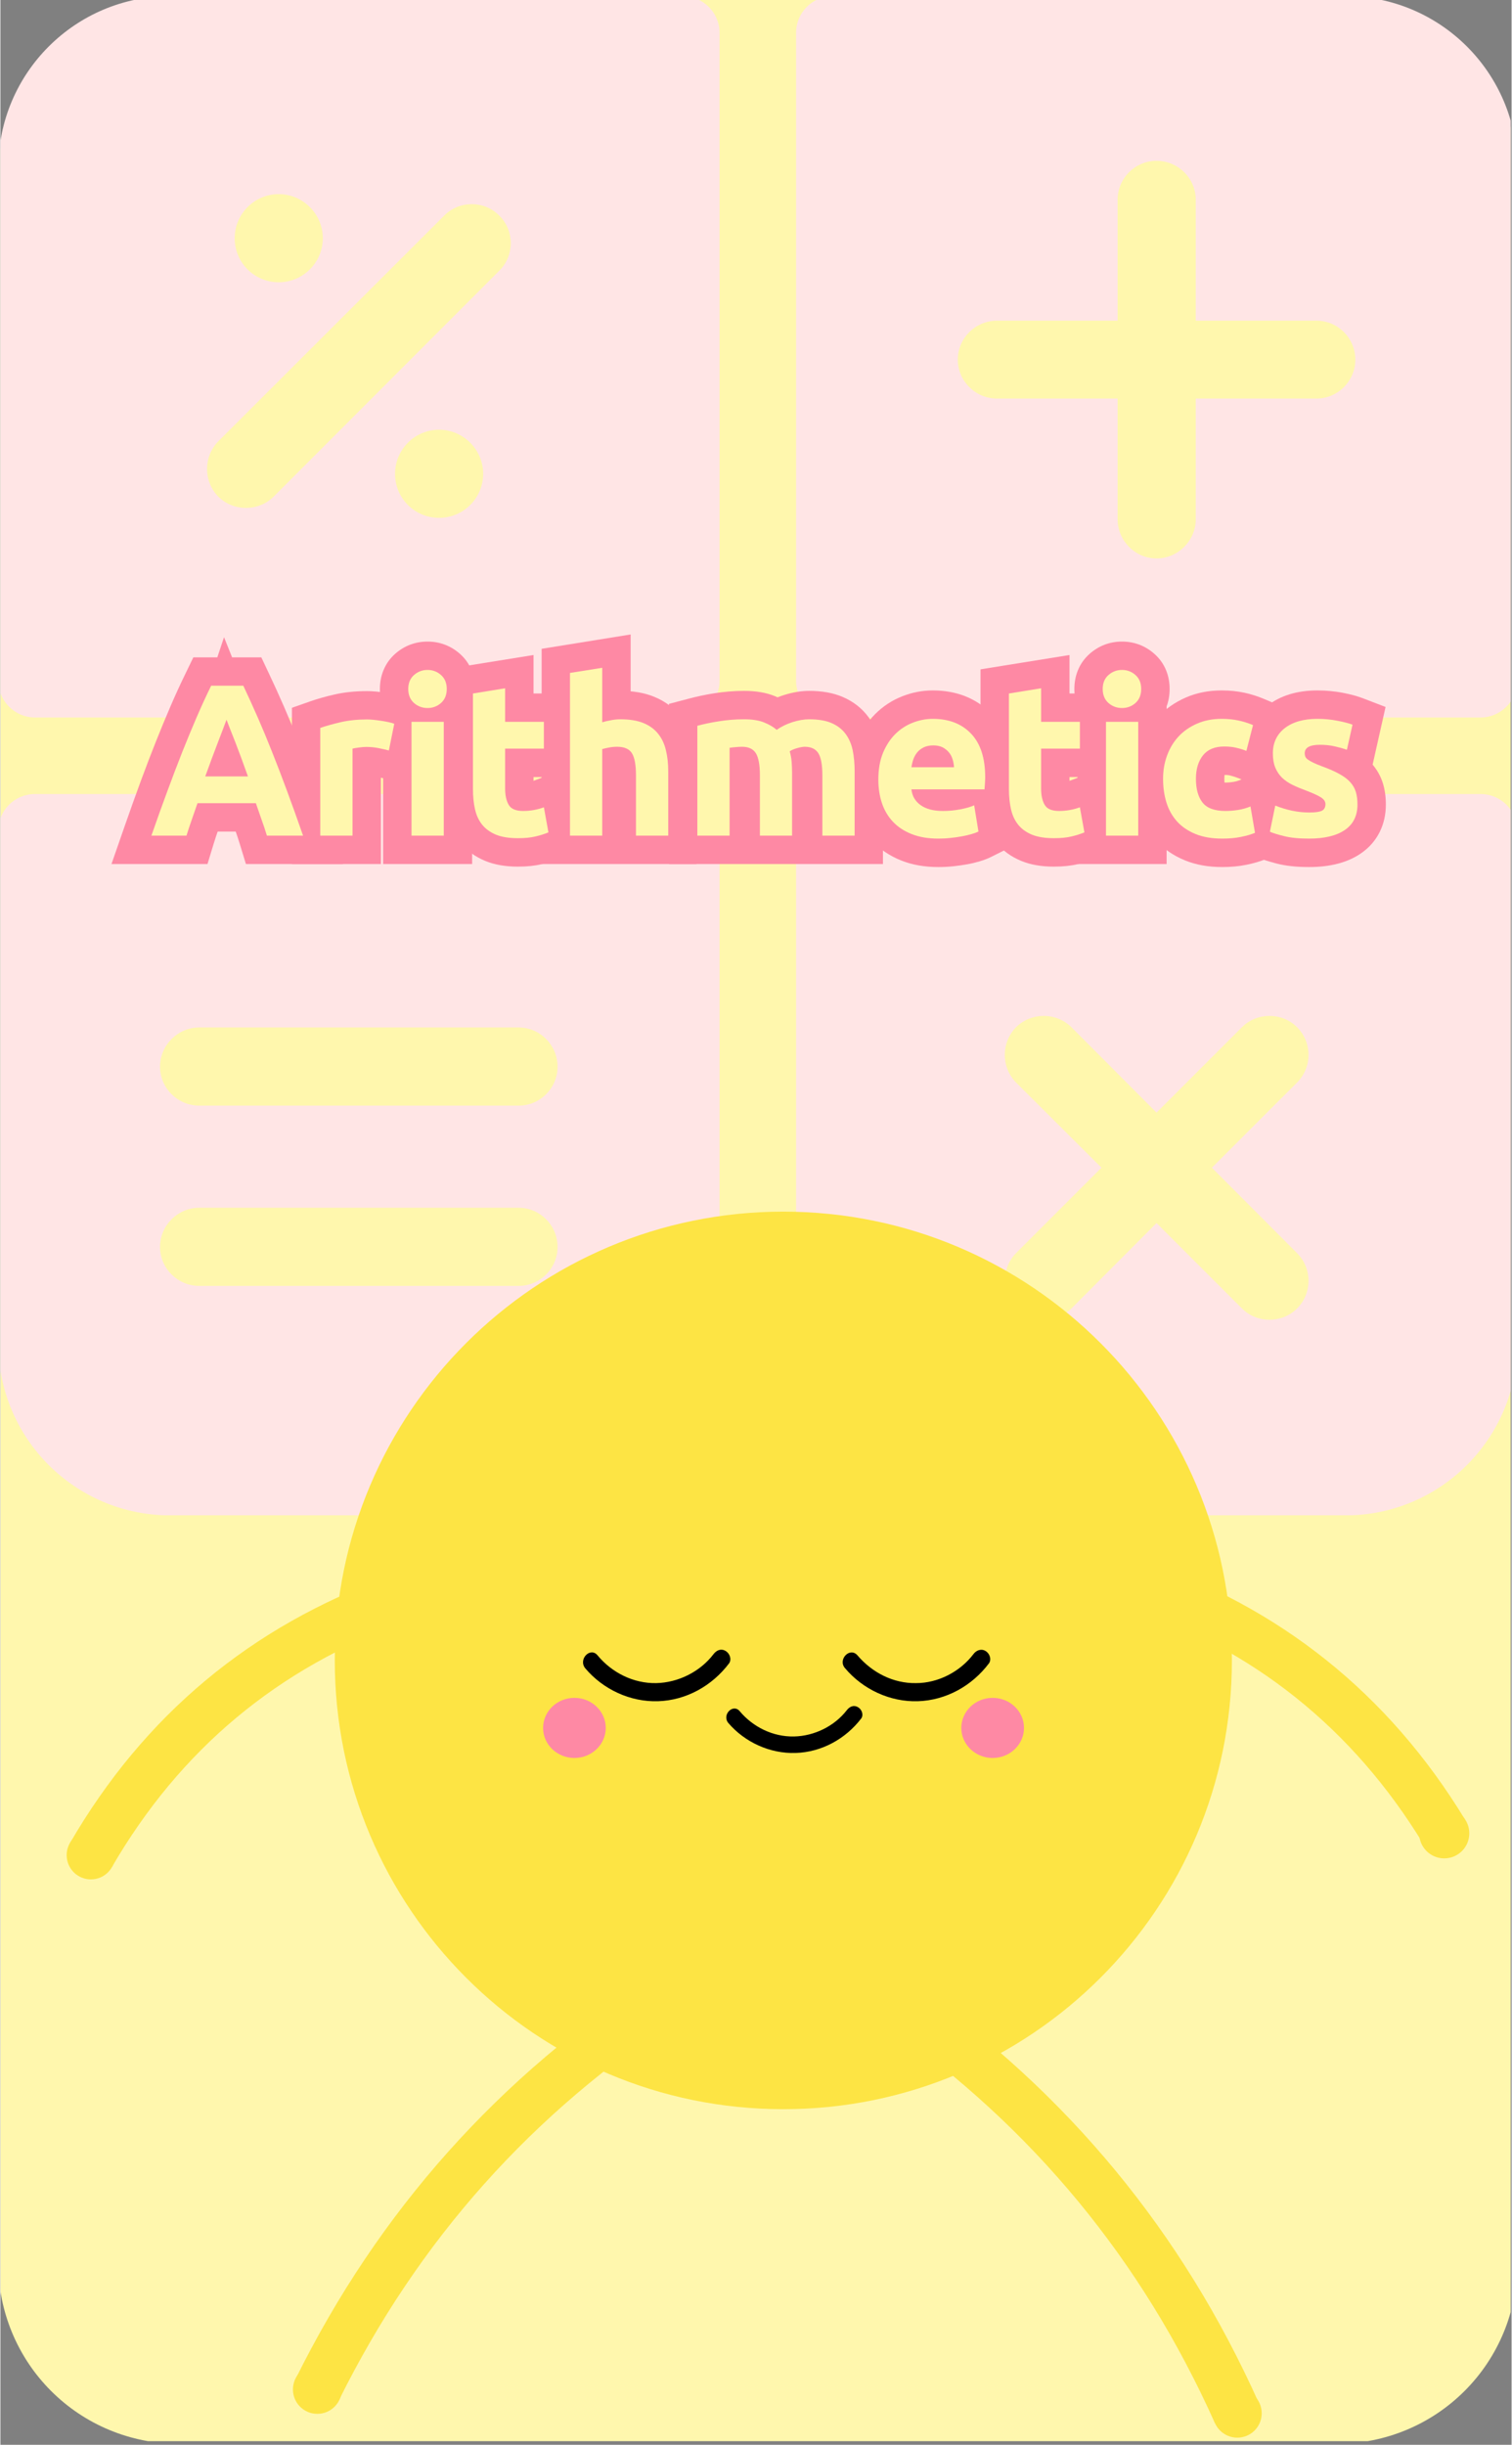 <svg xmlns="http://www.w3.org/2000/svg" xmlns:xlink="http://www.w3.org/1999/xlink" width="300" zoomAndPan="magnify" viewBox="0 0 224.88 363.75" height="485" preserveAspectRatio="xMidYMid meet" version="1.0"><rect x="0" y="0" width="224.88" height="363.75" fill="#808080" stroke="none"/><defs><clipPath id="ee35a1be78"><path d="M 0.016 0 L 224.742 0 L 224.742 363.5 L 0.016 363.5 Z M 0.016 0 " clip-rule="nonzero"/></clipPath><clipPath id="0df0f08545"><path d="M 26.504 -0.574 L 198.922 -0.574 C 206.035 -0.574 212.852 2.254 217.883 7.281 C 222.914 12.309 225.734 19.129 225.734 26.238 L 225.734 336.785 C 225.734 343.895 222.914 350.715 217.883 355.742 C 212.852 360.773 206.035 363.598 198.922 363.598 L 26.504 363.598 C 19.395 363.598 12.574 360.773 7.543 355.742 C 2.516 350.715 -0.312 343.895 -0.312 336.785 L -0.312 26.238 C -0.312 19.129 2.516 12.309 7.543 7.281 C 12.574 2.254 19.395 -0.574 26.504 -0.574 Z M 26.504 -0.574 " clip-rule="nonzero"/></clipPath><clipPath id="f7a1364cea"><path d="M 26.504 -0.574 L 198.922 -0.574 C 206.035 -0.574 212.852 2.254 217.883 7.281 C 222.914 12.309 225.734 19.129 225.734 26.238 L 225.734 336.785 C 225.734 343.895 222.914 350.715 217.883 355.742 C 212.852 360.773 206.035 363.598 198.922 363.598 L 26.504 363.598 C 19.395 363.598 12.574 360.773 7.543 355.742 C 2.516 350.715 -0.312 343.895 -0.312 336.785 L -0.312 26.238 C -0.312 19.129 2.516 12.309 7.543 7.281 C 12.574 2.254 19.395 -0.574 26.504 -0.574 Z M 26.504 -0.574 " clip-rule="nonzero"/></clipPath><clipPath id="490e2f9970"><path d="M 0.016 0 L 107.355 0 L 107.355 107 L 0.016 107 Z M 0.016 0 " clip-rule="nonzero"/></clipPath><clipPath id="e7de80c7bb"><path d="M -0.312 25.02 L -0.312 199.875 C -0.312 214.012 11.148 225.469 25.285 225.469 L 200.141 225.469 C 214.277 225.469 225.734 214.012 225.734 199.875 L 225.734 25.02 C 225.734 10.887 214.277 -0.574 200.141 -0.574 L 25.285 -0.574 C 11.148 -0.574 -0.312 10.887 -0.312 25.02 Z M -0.312 25.02 " clip-rule="nonzero"/></clipPath><clipPath id="b6091767d6"><path d="M 0.016 118 L 107.355 118 L 107.355 225.504 L 0.016 225.504 Z M 0.016 118 " clip-rule="nonzero"/></clipPath><clipPath id="26aa2ec75e"><path d="M -0.312 25.02 L -0.312 199.875 C -0.312 214.012 11.148 225.469 25.285 225.469 L 200.141 225.469 C 214.277 225.469 225.734 214.012 225.734 199.875 L 225.734 25.02 C 225.734 10.887 214.277 -0.574 200.141 -0.574 L 25.285 -0.574 C 11.148 -0.574 -0.312 10.887 -0.312 25.02 Z M -0.312 25.02 " clip-rule="nonzero"/></clipPath><clipPath id="738de19c71"><path d="M 118 0 L 224.742 0 L 224.742 107 L 118 107 Z M 118 0 " clip-rule="nonzero"/></clipPath><clipPath id="8c139c8821"><path d="M -0.312 25.02 L -0.312 199.875 C -0.312 214.012 11.148 225.469 25.285 225.469 L 200.141 225.469 C 214.277 225.469 225.734 214.012 225.734 199.875 L 225.734 25.02 C 225.734 10.887 214.277 -0.574 200.141 -0.574 L 25.285 -0.574 C 11.148 -0.574 -0.312 10.887 -0.312 25.02 Z M -0.312 25.02 " clip-rule="nonzero"/></clipPath><clipPath id="4048235993"><path d="M 118 118 L 224.742 118 L 224.742 225.504 L 118 225.504 Z M 118 118 " clip-rule="nonzero"/></clipPath><clipPath id="e3d410961e"><path d="M -0.312 25.02 L -0.312 199.875 C -0.312 214.012 11.148 225.469 25.285 225.469 L 200.141 225.469 C 214.277 225.469 225.734 214.012 225.734 199.875 L 225.734 25.02 C 225.734 10.887 214.277 -0.574 200.141 -0.574 L 25.285 -0.574 C 11.148 -0.574 -0.312 10.887 -0.312 25.02 Z M -0.312 25.02 " clip-rule="nonzero"/></clipPath><clipPath id="bcebf6b387"><path d="M 49.758 180.273 L 183.258 180.273 L 183.258 313.816 L 49.758 313.816 Z M 49.758 180.273 " clip-rule="nonzero"/></clipPath><clipPath id="6d643e52af"><path d="M 116.504 180.273 C 79.641 180.273 49.758 210.168 49.758 247.043 C 49.758 283.922 79.641 313.816 116.504 313.816 C 153.371 313.816 183.258 283.922 183.258 247.043 C 183.258 210.168 153.371 180.273 116.504 180.273 Z M 116.504 180.273 " clip-rule="nonzero"/></clipPath><clipPath id="61b725d0fb"><path d="M 116.504 180.273 C 79.641 180.273 49.758 210.168 49.758 247.043 C 49.758 283.922 79.641 313.816 116.504 313.816 C 153.371 313.816 183.258 283.922 183.258 247.043 C 183.258 210.168 153.371 180.273 116.504 180.273 Z M 116.504 180.273 " clip-rule="nonzero"/></clipPath><clipPath id="6dcac56360"><path d="M 86.137 238.543 L 148.32 238.543 L 148.32 257.719 L 86.137 257.719 Z M 86.137 238.543 " clip-rule="nonzero"/></clipPath><clipPath id="fd29be09fa"><path d="M 107.355 248.012 L 130.797 248.012 L 130.797 264.789 L 107.355 264.789 Z M 107.355 248.012 " clip-rule="nonzero"/></clipPath><clipPath id="5ef4c05db0"><path d="M 80.758 252.613 L 90.09 252.613 L 90.09 261.562 L 80.758 261.562 Z M 80.758 252.613 " clip-rule="nonzero"/></clipPath><clipPath id="f089d66ce4"><path d="M 85.418 252.613 C 82.844 252.613 80.758 254.617 80.758 257.09 C 80.758 259.559 82.844 261.562 85.418 261.562 C 87.992 261.562 90.082 259.559 90.082 257.09 C 90.082 254.617 87.992 252.613 85.418 252.613 Z M 85.418 252.613 " clip-rule="nonzero"/></clipPath><clipPath id="82083c11a2"><path d="M 85.418 252.613 C 82.844 252.613 80.758 254.617 80.758 257.09 C 80.758 259.559 82.844 261.562 85.418 261.562 C 87.992 261.562 90.082 259.559 90.082 257.09 C 90.082 254.617 87.992 252.613 85.418 252.613 Z M 85.418 252.613 " clip-rule="nonzero"/></clipPath><clipPath id="4fed837887"><path d="M 142.992 252.613 L 152.324 252.613 L 152.324 261.562 L 142.992 261.562 Z M 142.992 252.613 " clip-rule="nonzero"/></clipPath><clipPath id="2dafba67d6"><path d="M 147.652 252.613 C 145.082 252.613 142.992 254.617 142.992 257.09 C 142.992 259.559 145.082 261.562 147.652 261.562 C 150.23 261.562 152.32 259.559 152.32 257.09 C 152.32 254.617 150.23 252.613 147.652 252.613 Z M 147.652 252.613 " clip-rule="nonzero"/></clipPath><clipPath id="45a64e54e5"><path d="M 147.652 252.613 C 145.082 252.613 142.992 254.617 142.992 257.09 C 142.992 259.559 145.082 261.562 147.652 261.562 C 150.23 261.562 152.32 259.559 152.32 257.09 C 152.32 254.617 150.23 252.613 147.652 252.613 Z M 147.652 252.613 " clip-rule="nonzero"/></clipPath><clipPath id="28b5d22b81"><path d="M 0.016 197 L 100 197 L 100 316.816 L 0.016 316.816 Z M 0.016 197 " clip-rule="nonzero"/></clipPath><clipPath id="8c07406bdd"><path d="M 127.676 194.07 L 224.742 194.07 L 224.742 313.566 L 127.676 313.566 Z M 127.676 194.07 " clip-rule="nonzero"/></clipPath><clipPath id="5b5924a283"><path d="M 6 256 L 140.684 256 L 140.684 363.5 L 6 363.5 Z M 6 256 " clip-rule="nonzero"/></clipPath><clipPath id="9b13b8ee8e"><path d="M 93 257.477 L 224.742 257.477 L 224.742 363.5 L 93 363.5 Z M 93 257.477 " clip-rule="nonzero"/></clipPath><clipPath id="f9b38b6208"><path d="M 211.125 269.039 L 218.586 269.039 L 218.586 276.5 L 211.125 276.5 Z M 211.125 269.039 " clip-rule="nonzero"/></clipPath><clipPath id="67dca7af96"><path d="M 214.855 269.039 C 212.797 269.039 211.125 270.707 211.125 272.773 C 211.125 274.828 212.797 276.5 214.855 276.5 C 216.918 276.5 218.586 274.828 218.586 272.773 C 218.586 270.707 216.918 269.039 214.855 269.039 Z M 214.855 269.039 " clip-rule="nonzero"/></clipPath><clipPath id="3aa25f5540"><path d="M 214.855 269.039 C 212.797 269.039 211.125 270.707 211.125 272.773 C 211.125 274.828 212.797 276.5 214.855 276.5 C 216.918 276.5 218.586 274.828 218.586 272.773 C 218.586 270.707 216.918 269.039 214.855 269.039 Z M 214.855 269.039 " clip-rule="nonzero"/></clipPath><clipPath id="d85bc8626a"><path d="M 180.43 355.426 L 187.695 355.426 L 187.695 362.691 L 180.43 362.691 Z M 180.43 355.426 " clip-rule="nonzero"/></clipPath><clipPath id="d3b5af673c"><path d="M 184.062 355.426 C 182.059 355.426 180.43 357.055 180.43 359.059 C 180.43 361.066 182.059 362.691 184.062 362.691 C 186.07 362.691 187.695 361.066 187.695 359.059 C 187.695 357.055 186.07 355.426 184.062 355.426 Z M 184.062 355.426 " clip-rule="nonzero"/></clipPath><clipPath id="dff973871e"><path d="M 184.062 355.426 C 182.059 355.426 180.43 357.055 180.43 359.059 C 180.43 361.066 182.059 362.691 184.062 362.691 C 186.07 362.691 187.695 361.066 187.695 359.059 C 187.695 357.055 186.07 355.426 184.062 355.426 Z M 184.062 355.426 " clip-rule="nonzero"/></clipPath><clipPath id="9242391ea9"><path d="M 43.531 351.879 L 50.793 351.879 L 50.793 359.145 L 43.531 359.145 Z M 43.531 351.879 " clip-rule="nonzero"/></clipPath><clipPath id="58feedec5a"><path d="M 47.16 351.879 C 45.156 351.879 43.531 353.508 43.531 355.512 C 43.531 357.52 45.156 359.145 47.16 359.145 C 49.168 359.145 50.793 357.52 50.793 355.512 C 50.793 353.508 49.168 351.879 47.16 351.879 Z M 47.16 351.879 " clip-rule="nonzero"/></clipPath><clipPath id="335de71214"><path d="M 47.16 351.879 C 45.156 351.879 43.531 353.508 43.531 355.512 C 43.531 357.52 45.156 359.145 47.16 359.145 C 49.168 359.145 50.793 357.52 50.793 355.512 C 50.793 353.508 49.168 351.879 47.16 351.879 Z M 47.16 351.879 " clip-rule="nonzero"/></clipPath><clipPath id="c00af86f32"><path d="M 9.859 272.41 L 17.07 272.41 L 17.07 279.625 L 9.859 279.625 Z M 9.859 272.41 " clip-rule="nonzero"/></clipPath><clipPath id="2b9a4d4733"><path d="M 13.469 272.41 C 11.473 272.41 9.859 274.027 9.859 276.016 C 9.859 278.012 11.473 279.625 13.469 279.625 C 15.457 279.625 17.07 278.012 17.07 276.016 C 17.07 274.027 15.457 272.41 13.469 272.41 Z M 13.469 272.41 " clip-rule="nonzero"/></clipPath><clipPath id="cd829a0275"><path d="M 13.469 272.41 C 11.473 272.41 9.859 274.027 9.859 276.016 C 9.859 278.012 11.473 279.625 13.469 279.625 C 15.457 279.625 17.07 278.012 17.07 276.016 C 17.07 274.027 15.457 272.41 13.469 272.41 Z M 13.469 272.41 " clip-rule="nonzero"/></clipPath><clipPath id="2989a1f9bd"><path d="M 128.398 277.73 L 130.637 277.73 L 130.637 279.684 L 128.398 279.684 Z M 128.398 277.73 " clip-rule="nonzero"/></clipPath><clipPath id="8507122fdd"><path d="M 130.629 278.438 C 129.609 280.055 128.711 279.754 128.473 279.391 C 128.289 279.094 128.473 278.078 128.773 277.836 C 129.07 277.594 130.328 277.957 130.328 277.957 " clip-rule="nonzero"/></clipPath><clipPath id="de307415ab"><path d="M 130.629 278.438 C 129.609 280.055 128.711 279.754 128.473 279.391 C 128.289 279.094 128.473 278.078 128.773 277.836 C 129.07 277.594 130.328 277.957 130.328 277.957 " clip-rule="nonzero"/></clipPath><clipPath id="0e40e3ea58"><path d="M 166.02 279.594 L 168.258 279.594 L 168.258 281.562 L 166.02 281.562 Z M 166.02 279.594 " clip-rule="nonzero"/></clipPath><clipPath id="c8d2601158"><path d="M 168.25 280.293 C 167.23 281.914 166.332 281.613 166.094 281.312 C 165.914 280.953 166.094 279.992 166.395 279.695 C 166.695 279.457 167.953 279.816 167.953 279.816 " clip-rule="nonzero"/></clipPath><clipPath id="d72e380fa0"><path d="M 168.25 280.293 C 167.23 281.914 166.332 281.613 166.094 281.312 C 165.914 280.953 166.094 279.992 166.395 279.695 C 166.695 279.457 167.953 279.816 167.953 279.816 " clip-rule="nonzero"/></clipPath></defs><g clip-path="url(#ee35a1be78)"><g clip-path="url(#0df0f08545)"><g clip-path="url(#f7a1364cea)"><path fill="#fff7ad" d="M -0.312 -0.574 L 225.734 -0.574 L 225.734 363.211 L -0.312 363.211 Z M -0.312 -0.574 " fill-opacity="1" fill-rule="nonzero"/></g></g></g><g clip-path="url(#490e2f9970)"><g clip-path="url(#e7de80c7bb)"><path fill="#ffe5e5" d="M 5.125 -0.574 L 101.578 -0.574 C 104.535 -0.574 107.016 1.863 107.016 4.863 L 107.016 101.312 C 107.016 104.27 104.535 106.75 101.578 106.75 L 5.125 106.75 C 2.129 106.75 -0.312 104.27 -0.312 101.312 L -0.312 4.863 C -0.312 1.863 2.129 -0.574 5.125 -0.574 Z M 74.238 32.082 C 76.516 34.32 76.516 38.039 74.238 40.277 L 40.66 73.895 C 38.383 76.133 34.707 76.133 32.426 73.895 C 30.191 71.613 30.191 67.938 32.426 65.66 L 66.039 32.082 C 68.281 29.805 72 29.805 74.238 32.082 Z M 65.281 63.938 C 68.879 63.938 71.84 66.898 71.84 70.496 C 71.84 74.133 68.879 77.051 65.281 77.051 C 61.645 77.051 58.727 74.133 58.727 70.496 C 58.727 66.898 61.645 63.938 65.281 63.938 Z M 41.422 28.883 C 45.016 28.883 47.977 31.844 47.977 35.441 C 47.977 39.078 45.016 41.996 41.422 41.996 C 37.781 41.996 34.863 39.078 34.863 35.441 C 34.863 31.844 37.781 28.883 41.422 28.883 Z M 41.422 28.883 " fill-opacity="1" fill-rule="evenodd"/></g></g><g clip-path="url(#b6091767d6)"><g clip-path="url(#26aa2ec75e)"><path fill="#ffe5e5" d="M 5.125 118.141 L 101.578 118.141 C 104.535 118.141 107.016 120.578 107.016 123.574 L 107.016 220.023 C 107.016 222.98 104.535 225.457 101.578 225.457 L 5.125 225.457 C 2.129 225.457 -0.312 222.98 -0.312 220.023 L -0.312 123.574 C -0.312 120.578 2.129 118.141 5.125 118.141 Z M 82.91 185.527 C 82.91 188.727 80.312 191.324 77.113 191.324 L 29.59 191.324 C 26.391 191.324 23.754 188.727 23.754 185.527 C 23.754 182.328 26.391 179.695 29.59 179.695 L 77.113 179.695 C 80.312 179.695 82.91 182.328 82.91 185.527 Z M 82.91 158.707 C 82.91 161.906 80.312 164.504 77.113 164.504 L 29.59 164.504 C 26.391 164.504 23.754 161.906 23.754 158.707 C 23.754 155.512 26.391 152.871 29.59 152.871 L 77.113 152.871 C 80.312 152.871 82.91 155.512 82.91 158.707 Z M 82.91 158.707 " fill-opacity="1" fill-rule="evenodd"/></g></g><g clip-path="url(#738de19c71)"><g clip-path="url(#8c139c8821)"><path fill="#ffe5e5" d="M 123.84 -0.574 L 220.289 -0.574 C 223.25 -0.574 225.727 1.863 225.727 4.863 L 225.727 101.312 C 225.727 104.27 223.25 106.75 220.289 106.75 L 123.84 106.75 C 120.844 106.75 118.406 104.27 118.406 101.312 L 118.406 4.863 C 118.406 1.863 120.844 -0.574 123.84 -0.574 Z M 172.043 23.93 C 175.242 23.93 177.883 26.527 177.883 29.727 L 177.883 47.711 L 195.828 47.711 C 199.027 47.711 201.625 50.309 201.625 53.508 C 201.625 56.703 199.027 59.301 195.828 59.301 L 177.883 59.301 L 177.883 77.25 C 177.883 80.445 175.242 83.086 172.043 83.086 C 168.848 83.086 166.25 80.445 166.25 77.25 L 166.25 59.301 L 148.301 59.301 C 145.105 59.301 142.469 56.703 142.469 53.508 C 142.469 50.309 145.105 47.711 148.301 47.711 L 166.25 47.711 L 166.25 29.727 C 166.25 26.527 168.848 23.93 172.043 23.93 Z M 172.043 23.93 " fill-opacity="1" fill-rule="evenodd"/></g></g><g clip-path="url(#4048235993)"><g clip-path="url(#e3d410961e)"><path fill="#ffe5e5" d="M 123.84 118.141 L 220.289 118.141 C 223.25 118.141 225.727 120.578 225.727 123.574 L 225.727 220.023 C 225.727 222.98 223.25 225.457 220.289 225.457 L 123.84 225.457 C 120.844 225.457 118.406 222.98 118.406 220.023 L 118.406 123.574 C 118.406 120.578 120.844 118.141 123.84 118.141 Z M 192.953 152.832 C 195.23 155.109 195.23 158.789 192.953 161.066 L 180.277 173.738 L 192.953 186.449 C 195.23 188.727 195.23 192.402 192.953 194.684 C 190.715 196.922 186.996 196.922 184.758 194.684 L 172.043 181.973 L 159.375 194.684 C 157.098 196.922 153.422 196.922 151.141 194.684 C 148.902 192.402 148.902 188.727 151.141 186.449 L 163.852 173.738 L 151.141 161.066 C 148.902 158.789 148.902 155.109 151.141 152.832 C 153.422 150.594 157.098 150.594 159.375 152.832 L 172.043 165.543 L 184.758 152.832 C 186.996 150.594 190.715 150.594 192.953 152.832 Z M 192.953 152.832 " fill-opacity="1" fill-rule="evenodd"/></g></g><g clip-path="url(#bcebf6b387)"><g clip-path="url(#6d643e52af)"><g clip-path="url(#61b725d0fb)"><path fill="#fde444" d="M 49.758 180.273 L 183.258 180.273 L 183.258 313.816 L 49.758 313.816 Z M 49.758 180.273 " fill-opacity="1" fill-rule="nonzero"/></g></g></g><g clip-path="url(#6dcac56360)"><path fill="#000000" d="M 108.449 247.461 C 105.918 250.828 102.059 252.984 97.867 253.117 C 93.738 253.25 89.68 251.367 87.016 248.199 C 85.953 246.852 87.812 244.969 88.879 246.312 C 91.008 248.875 94.203 250.488 97.598 250.422 C 100.863 250.352 104.121 248.738 106.117 246.113 C 106.586 245.508 107.254 245.238 107.914 245.641 C 108.516 245.977 108.848 246.852 108.449 247.461 Z M 146.59 245.641 C 145.922 245.238 145.191 245.57 144.793 246.113 C 142.797 248.738 139.535 250.422 136.273 250.422 C 132.879 250.488 129.746 248.875 127.555 246.312 C 126.422 244.969 124.555 246.922 125.688 248.199 C 128.352 251.367 132.41 253.25 136.535 253.117 C 140.73 252.984 144.594 250.828 147.121 247.461 C 147.52 246.852 147.191 245.977 146.59 245.641 Z M 147.855 230.492 C 143.926 225.645 137.805 222.883 131.543 223.484 C 129.816 223.691 129.949 226.387 131.68 226.184 C 136.875 225.645 142.328 227.73 145.594 231.902 C 146.055 232.445 146.789 232.781 147.457 232.309 C 147.992 232.039 148.32 231.098 147.855 230.492 Z M 123.359 259.848 L 110.977 259.848 C 109.25 259.848 109.25 262.543 110.977 262.543 L 123.359 262.543 C 125.09 262.543 125.09 259.848 123.359 259.848 Z M 102.461 225.98 C 103.191 226.117 103.859 225.777 104.121 225.039 C 104.32 224.43 103.922 223.484 103.191 223.352 C 97.07 222.41 90.676 224.633 86.547 229.414 C 85.418 230.695 87.281 232.645 88.414 231.301 C 91.809 227.324 97.199 225.172 102.461 225.98 Z M 102.461 225.98 " fill-opacity="1" fill-rule="nonzero"/></g><g clip-path="url(#fd29be09fa)"><path fill="#000000" d="M 128.113 255.664 C 125.773 258.73 122.207 260.695 118.336 260.816 C 114.52 260.938 110.77 259.223 108.312 256.344 C 107.324 255.113 109.051 253.398 110.035 254.625 C 112 256.953 114.953 258.426 118.086 258.363 C 121.105 258.305 124.117 256.832 125.961 254.441 C 126.391 253.887 127.008 253.641 127.621 254.008 C 128.172 254.32 128.48 255.113 128.113 255.664 Z M 163.348 254.008 C 162.73 253.641 162.055 253.949 161.688 254.441 C 159.84 256.832 156.828 258.363 153.816 258.363 C 150.684 258.426 147.789 256.953 145.762 254.625 C 144.715 253.398 142.992 255.176 144.039 256.344 C 146.496 259.223 150.25 260.938 154.062 260.816 C 157.938 260.695 161.504 258.73 163.84 255.664 C 164.207 255.113 163.902 254.32 163.348 254.008 Z M 164.516 240.215 C 160.891 235.797 155.23 233.285 149.449 233.836 C 147.852 234.02 147.973 236.469 149.574 236.285 C 154.371 235.797 159.414 237.699 162.426 241.5 C 162.859 241.992 163.531 242.297 164.148 241.867 C 164.641 241.625 164.949 240.766 164.516 240.215 Z M 141.887 266.949 L 130.449 266.949 C 128.848 266.949 128.848 269.402 130.449 269.402 L 141.887 269.402 C 143.488 269.402 143.488 266.949 141.887 266.949 Z M 122.578 236.102 C 123.258 236.23 123.871 235.918 124.117 235.246 C 124.301 234.695 123.934 233.836 123.258 233.711 C 117.598 232.855 111.695 234.875 107.883 239.23 C 106.836 240.398 108.562 242.172 109.605 240.949 C 112.738 237.332 117.719 235.367 122.578 236.102 Z M 122.578 236.102 " fill-opacity="1" fill-rule="nonzero"/></g><g clip-path="url(#5ef4c05db0)"><g clip-path="url(#f089d66ce4)"><g clip-path="url(#82083c11a2)"><path fill="#fe89a4" d="M 80.758 252.613 L 90.09 252.613 L 90.09 261.562 L 80.758 261.562 Z M 80.758 252.613 " fill-opacity="1" fill-rule="nonzero"/></g></g></g><g clip-path="url(#4fed837887)"><g clip-path="url(#2dafba67d6)"><g clip-path="url(#45a64e54e5)"><path fill="#fe89a4" d="M 142.992 252.613 L 152.324 252.613 L 152.324 261.562 L 142.992 261.562 Z M 142.992 252.613 " fill-opacity="1" fill-rule="nonzero"/></g></g></g><g clip-path="url(#28b5d22b81)"><path stroke-linecap="butt" transform="matrix(0.46, -0.384, 0.384, 0.46, 6.738, 269.888)" fill="none" stroke-linejoin="miter" d="M 2.06 15.051 C 35.143 2.983 68.244 2.979 101.337 15.051 " stroke="#fde444" stroke-width="12" stroke-opacity="1" stroke-miterlimit="4"/></g><g clip-path="url(#8c07406bdd)"><path stroke-linecap="butt" transform="matrix(0.468, 0.374, -0.374, 0.468, 173.078, 227.638)" fill="none" stroke-linejoin="miter" d="M 2.056 15.046 C 35.146 2.981 68.246 2.985 101.333 15.052 " stroke="#fde444" stroke-width="12" stroke-opacity="1" stroke-miterlimit="4"/></g><g clip-path="url(#5b5924a283)"><path stroke-linecap="butt" transform="matrix(0.399, -0.447, 0.447, 0.399, 39.796, 350.218)" fill="none" stroke-linejoin="miter" d="M 1.593 15.058 C 45.363 2.987 89.132 2.981 132.9 15.05 " stroke="#fde444" stroke-width="12" stroke-opacity="1" stroke-miterlimit="4"/></g><g clip-path="url(#9b13b8ee8e)"><path stroke-linecap="butt" transform="matrix(0.381, 0.462, -0.462, 0.382, 140.325, 291.903)" fill="none" stroke-linejoin="miter" d="M 1.596 15.051 C 45.36 2.985 89.134 2.978 132.904 15.049 " stroke="#fde444" stroke-width="12" stroke-opacity="1" stroke-miterlimit="4"/></g><g clip-path="url(#f9b38b6208)"><g clip-path="url(#67dca7af96)"><g clip-path="url(#3aa25f5540)"><path fill="#fde444" d="M 211.125 269.039 L 218.586 269.039 L 218.586 276.5 L 211.125 276.5 Z M 211.125 269.039 " fill-opacity="1" fill-rule="nonzero"/></g></g></g><g clip-path="url(#d85bc8626a)"><g clip-path="url(#d3b5af673c)"><g clip-path="url(#dff973871e)"><path fill="#fde444" d="M 180.43 355.426 L 187.695 355.426 L 187.695 362.691 L 180.43 362.691 Z M 180.43 355.426 " fill-opacity="1" fill-rule="nonzero"/></g></g></g><g clip-path="url(#9242391ea9)"><g clip-path="url(#58feedec5a)"><g clip-path="url(#335de71214)"><path fill="#fde444" d="M 43.531 351.879 L 50.793 351.879 L 50.793 359.145 L 43.531 359.145 Z M 43.531 351.879 " fill-opacity="1" fill-rule="nonzero"/></g></g></g><g clip-path="url(#c00af86f32)"><g clip-path="url(#2b9a4d4733)"><g clip-path="url(#cd829a0275)"><path fill="#fde444" d="M 9.859 272.41 L 17.07 272.41 L 17.07 279.625 L 9.859 279.625 Z M 9.859 272.41 " fill-opacity="1" fill-rule="nonzero"/></g></g></g><g clip-path="url(#2989a1f9bd)"><g clip-path="url(#8507122fdd)"><g clip-path="url(#de307415ab)"><rect x="-22.488" width="269.856" fill="#fde444" y="-36.375" height="436.5" fill-opacity="1"/></g></g></g><g clip-path="url(#0e40e3ea58)"><g clip-path="url(#c8d2601158)"><g clip-path="url(#d72e380fa0)"><rect x="-22.488" width="269.856" fill="#fde444" y="-36.375" height="436.5" fill-opacity="1"/></g></g></g><path fill="#fe89a4" d="M 35.621 125.566 C 35.402 124.852 35.16 124.117 34.891 123.363 C 34.594 122.535 34.305 121.703 34.023 120.871 L 38.016 119.504 L 38.016 123.727 L 29.328 123.727 L 29.328 119.504 L 33.328 120.871 C 33.039 121.703 32.75 122.535 32.457 123.363 C 32.188 124.117 31.945 124.852 31.727 125.566 L 30.816 128.555 L 16.531 128.555 L 18.484 122.941 C 19.328 120.516 20.133 118.273 20.891 116.207 C 21.656 114.133 22.402 112.184 23.137 110.344 C 23.871 108.508 24.59 106.762 25.305 105.105 C 26.027 103.426 26.777 101.785 27.559 100.184 L 28.711 97.805 L 38.828 97.805 L 39.969 100.227 C 40.719 101.809 41.453 103.426 42.176 105.086 C 42.902 106.746 43.633 108.5 44.371 110.344 C 45.105 112.184 45.852 114.133 46.617 116.207 C 47.375 118.273 48.18 120.516 49.023 122.941 L 50.977 128.555 L 36.535 128.555 Z M 43.699 123.094 L 39.66 124.332 L 39.66 120.109 L 45.035 120.109 L 45.035 124.332 L 41.043 125.719 C 40.219 123.34 39.43 121.145 38.691 119.129 C 37.949 117.125 37.23 115.238 36.523 113.473 C 35.824 111.715 35.129 110.043 34.438 108.465 C 33.746 106.887 33.043 105.344 32.332 103.832 L 36.152 102.031 L 36.152 106.254 L 31.355 106.254 L 31.355 102.031 L 35.156 103.875 C 34.434 105.359 33.734 106.887 33.062 108.449 C 32.379 110.031 31.688 111.707 30.984 113.473 C 30.277 115.238 29.559 117.125 28.816 119.129 C 28.078 121.145 27.289 123.34 26.465 125.719 L 22.473 124.332 L 22.473 120.109 L 27.688 120.109 L 27.688 124.332 L 23.648 123.094 C 23.902 122.262 24.184 121.41 24.496 120.535 C 24.777 119.734 25.059 118.938 25.332 118.137 L 26.309 115.281 L 41.035 115.281 L 42.016 118.137 C 42.289 118.938 42.566 119.734 42.852 120.535 C 43.16 121.41 43.445 122.262 43.699 123.094 Z M 37.648 108.418 C 37.523 108.801 37.336 109.297 37.102 109.918 L 36.363 111.844 L 35.449 114.246 C 35.129 115.094 34.801 115.988 34.465 116.93 L 30.488 115.512 L 30.488 111.289 L 36.824 111.289 L 36.824 115.512 L 32.848 116.93 C 32.508 115.977 32.18 115.066 31.863 114.199 C 31.555 113.352 31.262 112.586 30.988 111.891 C 30.691 111.148 30.434 110.488 30.215 109.918 C 30.004 109.379 29.84 108.957 29.719 108.652 L 33.641 107.082 Z M 29.633 105.746 L 33.277 94.805 L 37.562 105.512 C 37.699 105.852 37.879 106.309 38.098 106.887 C 38.309 107.43 38.555 108.059 38.84 108.773 C 39.141 109.539 39.461 110.379 39.797 111.297 C 40.121 112.184 40.457 113.121 40.809 114.102 L 42.812 119.734 L 24.504 119.734 L 26.508 114.102 C 26.863 113.105 27.207 112.156 27.555 111.246 L 28.473 108.82 L 29.215 106.887 C 29.406 106.387 29.547 106.004 29.633 105.746 Z M 29.633 105.746 " fill-opacity="1" fill-rule="nonzero"/><path fill="#fe89a4" d="M 56.777 115.746 C 56.41 115.656 55.969 115.559 55.449 115.453 C 55.145 115.391 54.805 115.359 54.426 115.359 C 54.305 115.359 54.125 115.375 53.887 115.406 C 53.754 115.422 53.648 115.441 53.57 115.453 C 53.551 115.457 53.539 115.457 53.531 115.461 C 53.555 115.457 53.582 115.449 53.613 115.441 L 52.395 111.395 L 56.621 111.395 L 56.621 128.555 L 43.379 128.555 L 43.379 105.309 L 46.207 104.316 C 47.215 103.969 48.375 103.637 49.699 103.336 C 51.18 102.996 52.797 102.828 54.551 102.828 C 54.938 102.828 55.371 102.848 55.855 102.891 C 56.305 102.93 56.75 102.984 57.195 103.047 C 57.637 103.113 58.082 103.191 58.527 103.281 C 59.156 103.41 59.727 103.582 60.234 103.797 L 63.441 105.129 L 61.066 116.82 Z M 58.828 107.555 L 57.805 111.652 L 53.668 110.809 L 54.469 106.852 L 58.605 107.691 L 56.984 111.59 C 56.996 111.598 57.008 111.602 57.012 111.605 C 57.012 111.605 57.004 111.602 56.992 111.598 C 56.949 111.586 56.891 111.57 56.824 111.555 C 56.535 111.5 56.25 111.449 55.965 111.406 C 55.684 111.363 55.398 111.332 55.113 111.305 C 54.871 111.281 54.688 111.273 54.551 111.273 C 53.434 111.273 52.445 111.371 51.586 111.57 C 50.57 111.801 49.711 112.043 49 112.293 L 47.602 108.305 L 51.828 108.305 L 51.828 124.332 L 47.602 124.332 L 47.602 120.109 L 52.395 120.109 L 52.395 124.332 L 48.172 124.332 L 48.172 108.25 L 51.184 107.348 C 51.621 107.219 52.16 107.109 52.809 107.027 C 53.406 106.953 53.945 106.914 54.426 106.914 C 55.375 106.914 56.277 107 57.133 107.176 C 57.773 107.305 58.34 107.43 58.828 107.555 Z M 58.828 107.555 " fill-opacity="1" fill-rule="nonzero"/><path fill="#fe89a4" d="M 65.973 128.555 L 56.953 128.555 L 56.953 103.18 L 70.199 103.18 L 70.199 128.555 Z M 65.973 120.109 L 65.973 124.332 L 61.75 124.332 L 61.75 107.402 L 65.973 107.402 L 65.973 111.625 L 61.18 111.625 L 61.18 107.402 L 65.406 107.402 L 65.406 124.332 L 61.18 124.332 L 61.18 120.109 Z M 70.652 102.512 C 70.652 103.508 70.473 104.438 70.121 105.293 C 69.73 106.246 69.148 107.062 68.375 107.75 C 67.699 108.348 66.953 108.801 66.129 109.109 C 65.316 109.414 64.457 109.566 63.559 109.566 C 62.664 109.566 61.809 109.414 60.992 109.109 C 60.168 108.801 59.422 108.348 58.746 107.75 C 57.973 107.062 57.395 106.246 57.004 105.293 C 56.648 104.438 56.473 103.508 56.473 102.512 C 56.473 101.516 56.648 100.59 57.004 99.727 C 57.395 98.777 57.973 97.961 58.746 97.277 C 59.422 96.68 60.168 96.227 60.992 95.914 C 61.809 95.609 62.664 95.457 63.559 95.457 C 64.457 95.457 65.316 95.609 66.129 95.914 C 66.953 96.227 67.699 96.68 68.375 97.277 C 69.148 97.961 69.73 98.777 70.121 99.727 C 70.473 100.59 70.652 101.516 70.652 102.512 Z M 62.199 102.512 C 62.199 102.625 62.234 102.77 62.305 102.938 C 62.41 103.195 62.566 103.414 62.77 103.594 C 62.875 103.691 63.004 103.766 63.156 103.824 C 63.301 103.879 63.438 103.902 63.559 103.902 C 63.688 103.902 63.82 103.879 63.965 103.824 C 64.117 103.766 64.246 103.691 64.355 103.594 C 64.559 103.414 64.711 103.195 64.816 102.938 C 64.887 102.77 64.922 102.625 64.922 102.512 C 64.922 102.395 64.887 102.254 64.816 102.082 C 64.711 101.828 64.559 101.609 64.355 101.426 C 64.246 101.336 64.117 101.258 63.965 101.199 C 63.82 101.148 63.688 101.117 63.559 101.117 C 63.438 101.117 63.301 101.148 63.156 101.199 C 63.004 101.258 62.875 101.336 62.77 101.426 C 62.566 101.609 62.41 101.828 62.305 102.082 C 62.234 102.254 62.199 102.395 62.199 102.512 Z M 62.199 102.512 " fill-opacity="1" fill-rule="nonzero"/><path fill="#fe89a4" d="M 69.645 99.016 L 79.336 97.457 L 79.336 107.402 L 75.113 107.402 L 75.113 103.18 L 85.098 103.18 L 85.098 115.617 L 75.113 115.617 L 75.113 111.395 L 79.336 111.395 L 79.336 117.348 C 79.336 117.547 79.348 117.699 79.371 117.801 C 79.363 117.766 79.332 117.703 79.281 117.617 C 78.988 117.113 78.586 116.754 78.082 116.543 C 77.957 116.492 77.848 116.457 77.746 116.441 C 77.734 116.438 77.723 116.438 77.719 116.438 C 77.734 116.438 77.758 116.438 77.785 116.438 C 78.051 116.438 78.34 116.41 78.641 116.355 C 78.926 116.305 79.168 116.242 79.367 116.168 L 84.121 114.355 L 86.316 126.469 L 83.145 127.762 C 82.367 128.074 81.523 128.344 80.613 128.562 C 79.578 128.812 78.379 128.941 77.012 128.941 C 75.145 128.941 73.523 128.66 72.148 128.09 C 70.633 127.465 69.391 126.559 68.426 125.371 C 67.492 124.227 66.852 122.883 66.504 121.336 C 66.23 120.129 66.094 118.82 66.094 117.41 L 66.094 99.59 Z M 70.988 107.359 L 70.316 103.188 L 74.543 103.188 L 74.543 117.41 C 74.543 118.191 74.609 118.879 74.742 119.473 C 74.801 119.73 74.879 119.922 74.977 120.039 C 75.043 120.121 75.172 120.199 75.371 120.281 C 75.715 120.422 76.258 120.492 77.012 120.492 C 77.703 120.492 78.242 120.445 78.621 120.355 C 79.125 120.23 79.57 120.09 79.957 119.938 L 81.551 123.848 L 77.395 124.602 L 76.715 120.867 L 80.875 120.113 L 82.375 124.062 C 81.676 124.328 80.922 124.535 80.109 124.676 C 79.32 124.816 78.547 124.887 77.785 124.887 C 76.68 124.887 75.684 124.699 74.805 124.332 C 73.59 123.816 72.656 123.012 72.004 121.906 C 71.262 120.645 70.891 119.125 70.891 117.348 L 70.891 107.172 L 80.875 107.172 L 80.875 111.395 L 76.648 111.395 L 76.648 107.402 L 80.875 107.402 L 80.875 111.625 L 70.891 111.625 L 70.891 102.414 L 75.113 102.414 L 75.781 106.586 Z M 70.988 107.359 " fill-opacity="1" fill-rule="nonzero"/><path fill="#fe89a4" d="M 80.539 124.332 L 80.539 96.535 L 93.785 94.398 L 93.785 107.469 L 89.559 107.469 L 88.223 103.461 C 88.723 103.293 89.316 103.145 90 103.016 C 90.77 102.867 91.523 102.793 92.262 102.793 C 94.191 102.793 95.871 103.086 97.297 103.676 C 98.883 104.328 100.18 105.285 101.184 106.543 C 102.117 107.719 102.773 109.086 103.145 110.637 C 103.445 111.906 103.598 113.285 103.598 114.773 L 103.598 128.555 L 90.355 128.555 L 90.355 115.352 C 90.355 114.832 90.328 114.422 90.273 114.129 C 90.262 114.062 90.254 114.023 90.25 114.004 C 90.273 114.086 90.32 114.18 90.391 114.285 C 90.652 114.711 91 115.023 91.441 115.215 C 91.562 115.27 91.676 115.305 91.781 115.32 L 91.781 115.328 C 91.629 115.328 91.504 115.34 91.402 115.359 C 91.137 115.41 90.91 115.465 90.719 115.52 L 89.559 111.457 L 93.785 111.457 L 93.785 128.555 L 80.539 128.555 Z M 88.988 124.332 L 84.762 124.332 L 84.762 120.109 L 89.559 120.109 L 89.559 124.332 L 85.332 124.332 L 85.332 108.273 L 88.398 107.395 C 88.809 107.277 89.254 107.176 89.746 107.074 C 90.391 106.945 91.07 106.883 91.781 106.883 C 92.902 106.883 93.922 107.078 94.828 107.477 C 96.004 107.988 96.918 108.781 97.578 109.855 C 98.059 110.625 98.391 111.551 98.586 112.621 C 98.73 113.418 98.805 114.324 98.805 115.352 L 98.805 124.332 L 94.578 124.332 L 94.578 120.109 L 99.371 120.109 L 99.371 124.332 L 95.148 124.332 L 95.148 114.773 C 95.148 113.945 95.074 113.219 94.926 112.602 C 94.848 112.266 94.73 112 94.574 111.809 C 94.48 111.691 94.316 111.586 94.082 111.484 C 93.684 111.324 93.078 111.242 92.262 111.242 C 92.055 111.242 91.832 111.266 91.594 111.312 C 91.273 111.371 91.039 111.426 90.895 111.473 L 85.332 113.328 L 85.332 99.359 L 89.559 99.359 L 90.23 103.527 L 85.434 104.301 L 84.762 100.133 L 88.988 100.133 Z M 88.988 124.332 " fill-opacity="1" fill-rule="nonzero"/><path fill="#fe89a4" d="M 108.789 115.352 C 108.789 114.832 108.766 114.422 108.711 114.129 C 108.699 114.062 108.688 114.023 108.684 114.004 C 108.711 114.086 108.758 114.18 108.824 114.285 C 109.062 114.676 109.391 114.969 109.805 115.164 C 110.039 115.273 110.227 115.328 110.375 115.328 C 110.215 115.328 110.043 115.34 109.863 115.355 C 109.598 115.383 109.348 115.41 109.105 115.445 L 108.508 111.266 L 112.734 111.266 L 112.734 128.555 L 99.488 128.555 L 99.488 104.727 L 102.641 103.898 C 103.109 103.773 103.645 103.645 104.254 103.516 C 104.879 103.383 105.535 103.258 106.223 103.152 C 106.938 103.039 107.668 102.949 108.414 102.887 C 109.176 102.824 109.926 102.793 110.664 102.793 C 112.441 102.793 113.965 103.051 115.238 103.574 C 116.434 104.062 117.453 104.672 118.297 105.406 L 115.523 108.594 L 113.059 105.164 C 114.113 104.406 115.301 103.82 116.625 103.406 C 117.93 103 119.172 102.793 120.352 102.793 C 122.285 102.793 123.957 103.098 125.359 103.703 C 126.914 104.375 128.172 105.355 129.137 106.641 C 130.031 107.832 130.641 109.211 130.957 110.773 C 131.207 111.996 131.332 113.328 131.332 114.773 L 131.332 128.555 L 118.09 128.555 L 118.09 115.352 C 118.09 114.832 118.062 114.422 118.008 114.129 C 118 114.062 117.988 114.023 117.984 114.004 C 118.012 114.086 118.059 114.18 118.121 114.285 C 118.363 114.676 118.691 114.969 119.105 115.164 C 119.336 115.273 119.527 115.328 119.676 115.328 C 119.797 115.328 119.891 115.32 119.957 115.309 C 119.91 115.32 119.836 115.34 119.734 115.367 C 119.676 115.383 119.633 115.395 119.609 115.406 C 119.645 115.391 119.684 115.367 119.738 115.332 L 117.457 111.781 L 121.496 110.551 C 121.734 111.336 121.887 112.156 121.957 113.012 C 122.008 113.668 122.035 114.363 122.035 115.094 L 122.035 128.555 L 108.789 128.555 Z M 117.238 115.352 L 117.238 124.332 L 113.012 124.332 L 113.012 120.109 L 117.809 120.109 L 117.809 124.332 L 113.586 124.332 L 113.586 115.094 C 113.586 114.582 113.57 114.109 113.535 113.672 C 113.516 113.43 113.473 113.211 113.414 113.012 L 112.484 109.957 L 115.172 108.227 C 115.828 107.805 116.594 107.473 117.461 107.227 C 118.293 106.996 119.035 106.883 119.676 106.883 C 120.789 106.883 121.805 107.094 122.715 107.527 C 123.809 108.043 124.676 108.82 125.316 109.855 C 125.793 110.625 126.129 111.551 126.32 112.621 C 126.469 113.418 126.539 114.324 126.539 115.352 L 126.539 124.332 L 122.312 124.332 L 122.312 120.109 L 127.109 120.109 L 127.109 124.332 L 122.887 124.332 L 122.887 114.773 C 122.887 113.898 122.82 113.133 122.684 112.465 C 122.617 112.141 122.516 111.891 122.379 111.707 C 122.312 111.621 122.191 111.535 122.008 111.457 C 121.672 111.316 121.121 111.242 120.352 111.242 C 120.031 111.242 119.633 111.316 119.152 111.469 C 118.695 111.609 118.309 111.793 117.988 112.023 L 115.273 113.977 L 112.754 111.781 C 112.609 111.656 112.375 111.527 112.043 111.395 C 111.969 111.363 111.844 111.332 111.672 111.309 C 111.395 111.266 111.059 111.242 110.664 111.242 C 110.16 111.242 109.645 111.266 109.117 111.309 C 108.578 111.352 108.051 111.418 107.543 111.496 C 107.008 111.578 106.508 111.672 106.035 111.773 C 105.551 111.879 105.137 111.977 104.789 112.066 L 103.711 107.984 L 107.938 107.984 L 107.938 124.332 L 103.711 124.332 L 103.711 120.109 L 108.508 120.109 L 108.508 124.332 L 104.285 124.332 L 104.285 107.602 L 107.91 107.086 C 108.27 107.031 108.641 106.988 109.023 106.949 C 109.48 106.902 109.934 106.883 110.375 106.883 C 111.488 106.883 112.5 107.094 113.414 107.527 C 114.512 108.043 115.375 108.82 116.016 109.855 C 116.492 110.625 116.828 111.551 117.02 112.621 C 117.168 113.418 117.238 114.324 117.238 115.352 Z M 117.238 115.352 " fill-opacity="1" fill-rule="nonzero"/><path fill="#fe89a4" d="M 126.418 115.996 C 126.418 113.941 126.758 112.094 127.426 110.453 C 128.102 108.805 129.016 107.402 130.168 106.25 C 131.328 105.086 132.672 104.203 134.191 103.605 C 135.668 103.02 137.188 102.727 138.754 102.727 C 140.48 102.727 142.066 103.008 143.504 103.562 C 145.043 104.16 146.379 105.055 147.516 106.25 C 149.68 108.531 150.766 111.664 150.766 115.645 C 150.766 116.012 150.75 116.406 150.723 116.832 C 150.703 117.188 150.676 117.512 150.656 117.797 L 150.332 121.668 L 135.566 121.668 L 135.566 117.441 L 139.766 116.984 C 139.754 116.879 139.707 116.758 139.633 116.629 C 139.559 116.5 139.48 116.406 139.398 116.352 C 139.383 116.34 139.367 116.332 139.363 116.328 C 139.387 116.34 139.418 116.352 139.465 116.359 C 139.656 116.41 139.91 116.438 140.234 116.438 C 140.848 116.438 141.449 116.383 142.035 116.273 C 142.566 116.172 142.953 116.066 143.199 115.961 L 148.18 113.766 L 150.219 126.102 L 147.43 127.496 C 146.957 127.734 146.391 127.953 145.727 128.152 C 145.148 128.324 144.523 128.477 143.844 128.598 C 143.215 128.711 142.547 128.809 141.844 128.883 C 141.09 128.965 140.34 129.004 139.59 129.004 C 137.523 129.004 135.676 128.68 134.047 128.027 C 132.344 127.348 130.914 126.387 129.742 125.156 C 128.574 123.918 127.711 122.465 127.164 120.797 C 126.668 119.293 126.418 117.695 126.418 115.996 Z M 134.867 115.996 C 134.867 116.785 134.973 117.504 135.184 118.148 C 135.344 118.625 135.574 119.027 135.887 119.355 C 136.199 119.684 136.633 119.965 137.184 120.184 C 137.805 120.43 138.609 120.559 139.59 120.559 C 140.039 120.559 140.488 120.531 140.941 120.484 C 141.438 120.43 141.898 120.367 142.32 120.289 C 142.691 120.223 143.016 120.141 143.301 120.059 C 143.496 120 143.613 119.961 143.652 119.941 L 145.543 123.719 L 141.375 124.406 L 140.73 120.516 L 144.902 119.824 L 146.598 123.691 C 145.77 124.059 144.773 124.352 143.613 124.57 C 142.504 124.781 141.379 124.887 140.234 124.887 C 137.961 124.887 136.051 124.336 134.504 123.234 C 133.605 122.602 132.891 121.824 132.355 120.914 C 131.816 120.004 131.488 118.996 131.367 117.902 L 130.859 113.219 L 146.445 113.219 L 146.445 117.441 L 142.234 117.094 C 142.254 116.863 142.273 116.594 142.293 116.289 C 142.309 116.047 142.316 115.832 142.316 115.645 C 142.316 113.914 142.004 112.719 141.387 112.062 C 141.125 111.789 140.812 111.582 140.453 111.441 C 139.996 111.266 139.43 111.18 138.754 111.18 C 138.262 111.18 137.773 111.27 137.297 111.461 C 136.863 111.633 136.48 111.887 136.141 112.227 C 135.789 112.574 135.492 113.051 135.242 113.656 C 134.992 114.27 134.867 115.051 134.867 115.996 Z M 137.688 114.383 C 137.688 114.32 137.676 114.262 137.656 114.203 C 137.703 114.355 137.777 114.488 137.887 114.625 C 138.012 114.773 138.145 114.883 138.285 114.957 C 138.438 115.035 138.586 115.09 138.73 115.117 C 138.766 115.129 138.793 115.133 138.824 115.137 L 138.812 115.137 C 138.836 115.133 138.859 115.129 138.891 115.121 C 138.996 115.102 139.113 115.062 139.234 115.004 C 139.395 114.93 139.539 114.812 139.672 114.66 C 139.762 114.559 139.824 114.457 139.859 114.355 C 139.805 114.508 139.762 114.664 139.742 114.82 L 135.566 114.16 L 135.566 109.938 L 141.906 109.938 L 141.906 114.16 Z M 146.359 118.387 L 130.625 118.387 L 131.395 113.504 C 131.5 112.844 131.66 112.195 131.887 111.555 C 132.203 110.66 132.66 109.859 133.258 109.16 C 133.91 108.402 134.699 107.805 135.629 107.363 C 136.586 106.914 137.648 106.688 138.816 106.688 C 140.059 106.688 141.168 106.938 142.148 107.445 C 143.043 107.906 143.797 108.508 144.414 109.262 C 145.016 109.992 145.457 110.816 145.734 111.738 C 145.953 112.453 146.086 113.188 146.125 113.941 Z M 146.359 118.387 " fill-opacity="1" fill-rule="nonzero"/><path fill="#fe89a4" d="M 149.402 99.016 L 159.094 97.457 L 159.094 107.402 L 154.871 107.402 L 154.871 103.18 L 164.855 103.18 L 164.855 115.617 L 154.871 115.617 L 154.871 111.395 L 159.094 111.395 L 159.094 117.348 C 159.094 117.547 159.109 117.699 159.129 117.801 C 159.121 117.766 159.094 117.703 159.043 117.617 C 158.746 117.113 158.348 116.754 157.84 116.543 C 157.719 116.492 157.605 116.457 157.504 116.441 C 157.492 116.438 157.48 116.438 157.48 116.438 C 157.496 116.438 157.516 116.438 157.543 116.438 C 157.809 116.438 158.098 116.41 158.398 116.355 C 158.684 116.305 158.926 116.242 159.125 116.168 L 163.879 114.355 L 166.074 126.469 L 162.902 127.762 C 162.129 128.074 161.281 128.344 160.371 128.562 C 159.336 128.812 158.137 128.941 156.77 128.941 C 154.902 128.941 153.285 128.66 151.91 128.09 C 150.391 127.465 149.148 126.559 148.184 125.371 C 147.25 124.227 146.613 122.883 146.262 121.336 C 145.988 120.129 145.852 118.82 145.852 117.41 L 145.852 99.59 Z M 150.746 107.359 L 150.078 103.188 L 154.301 103.188 L 154.301 117.41 C 154.301 118.191 154.367 118.879 154.5 119.473 C 154.562 119.73 154.637 119.922 154.734 120.039 C 154.801 120.121 154.934 120.199 155.129 120.281 C 155.473 120.422 156.02 120.492 156.77 120.492 C 157.465 120.492 158 120.445 158.379 120.355 C 158.887 120.23 159.332 120.09 159.715 119.938 L 161.309 123.848 L 157.152 124.602 L 156.477 120.867 L 160.633 120.113 L 162.133 124.062 C 161.434 124.328 160.68 124.535 159.871 124.676 C 159.078 124.816 158.305 124.887 157.543 124.887 C 156.438 124.887 155.445 124.699 154.562 124.332 C 153.348 123.816 152.414 123.012 151.762 121.906 C 151.02 120.645 150.648 119.125 150.648 117.348 L 150.648 107.172 L 160.633 107.172 L 160.633 111.395 L 156.41 111.395 L 156.41 107.402 L 160.633 107.402 L 160.633 111.625 L 150.648 111.625 L 150.648 102.414 L 154.871 102.414 L 155.543 106.586 Z M 150.746 107.359 " fill-opacity="1" fill-rule="nonzero"/><path fill="#fe89a4" d="M 169.316 128.555 L 160.297 128.555 L 160.297 103.18 L 173.543 103.18 L 173.543 128.555 Z M 169.316 120.109 L 169.316 124.332 L 165.094 124.332 L 165.094 107.402 L 169.316 107.402 L 169.316 111.625 L 164.52 111.625 L 164.52 107.402 L 168.746 107.402 L 168.746 124.332 L 164.52 124.332 L 164.52 120.109 Z M 173.992 102.512 C 173.992 103.508 173.816 104.438 173.465 105.293 C 173.074 106.246 172.492 107.062 171.715 107.75 C 171.043 108.348 170.293 108.801 169.473 109.109 C 168.66 109.414 167.801 109.566 166.902 109.566 C 166.008 109.566 165.148 109.414 164.332 109.109 C 163.512 108.801 162.766 108.348 162.09 107.75 C 161.316 107.062 160.734 106.246 160.344 105.293 C 159.992 104.438 159.816 103.508 159.816 102.512 C 159.816 101.516 159.992 100.59 160.344 99.727 C 160.734 98.777 161.316 97.961 162.09 97.277 C 162.766 96.68 163.512 96.227 164.332 95.914 C 165.148 95.609 166.008 95.457 166.902 95.457 C 167.801 95.457 168.66 95.609 169.473 95.914 C 170.293 96.227 171.043 96.68 171.715 97.277 C 172.492 97.961 173.074 98.777 173.465 99.727 C 173.816 100.59 173.992 101.516 173.992 102.512 Z M 165.543 102.512 C 165.543 102.625 165.578 102.77 165.648 102.938 C 165.754 103.195 165.91 103.414 166.113 103.594 C 166.215 103.691 166.348 103.766 166.5 103.824 C 166.641 103.879 166.777 103.902 166.902 103.902 C 167.031 103.902 167.164 103.879 167.309 103.824 C 167.461 103.766 167.59 103.691 167.695 103.594 C 167.898 103.414 168.055 103.195 168.16 102.938 C 168.23 102.77 168.266 102.625 168.266 102.512 C 168.266 102.395 168.23 102.254 168.16 102.082 C 168.055 101.828 167.898 101.609 167.695 101.426 C 167.59 101.336 167.461 101.258 167.309 101.199 C 167.164 101.148 167.031 101.117 166.902 101.117 C 166.777 101.117 166.641 101.148 166.5 101.199 C 166.348 101.258 166.215 101.336 166.113 101.426 C 165.91 101.609 165.754 101.828 165.648 102.082 C 165.578 102.254 165.543 102.395 165.543 102.512 Z M 165.543 102.512 " fill-opacity="1" fill-rule="nonzero"/><path fill="#fe89a4" d="M 168.793 115.867 C 168.793 114.145 169.074 112.508 169.648 110.957 C 170.238 109.336 171.105 107.914 172.242 106.695 C 173.391 105.465 174.766 104.5 176.367 103.797 C 177.98 103.086 179.773 102.727 181.738 102.727 C 182.938 102.727 184.059 102.84 185.102 103.066 C 186.113 103.281 187.098 103.594 188.055 104 L 191.41 105.422 L 188.305 117.34 L 183.902 115.66 C 183.621 115.559 183.301 115.457 182.938 115.371 C 182.727 115.32 182.457 115.297 182.121 115.297 C 182.02 115.297 181.934 115.305 181.867 115.312 C 181.859 115.316 181.852 115.316 181.852 115.316 C 181.863 115.312 181.875 115.309 181.891 115.305 C 182.039 115.242 182.16 115.148 182.262 115.016 C 182.25 115.031 182.234 115.074 182.215 115.137 C 182.156 115.32 182.133 115.562 182.133 115.867 C 182.133 116.246 182.16 116.543 182.223 116.766 C 182.238 116.812 182.246 116.848 182.258 116.867 C 182.25 116.848 182.238 116.832 182.215 116.805 C 182.051 116.59 181.871 116.449 181.688 116.383 C 181.793 116.422 182 116.438 182.316 116.438 C 182.668 116.438 183.07 116.402 183.512 116.332 C 183.84 116.277 184.125 116.199 184.371 116.098 L 189.277 114.02 L 191.426 126.496 L 188.34 127.801 C 187.523 128.148 186.562 128.434 185.449 128.66 C 184.332 128.891 183.125 129.004 181.832 129.004 C 179.73 129.004 177.863 128.668 176.23 127.992 C 174.527 127.289 173.105 126.305 171.961 125.043 C 170.82 123.785 169.992 122.312 169.477 120.633 C 169.02 119.141 168.793 117.555 168.793 115.867 Z M 177.238 115.867 C 177.238 116.711 177.344 117.473 177.555 118.152 C 177.703 118.637 177.926 119.043 178.223 119.371 C 178.516 119.695 178.93 119.969 179.457 120.188 C 180.055 120.434 180.848 120.559 181.832 120.559 C 182.555 120.559 183.195 120.5 183.754 120.387 C 184.312 120.27 184.746 120.148 185.047 120.023 L 186.691 123.91 L 182.531 124.629 L 181.852 120.703 L 186.016 119.988 L 187.664 123.875 C 186.789 124.246 185.855 124.508 184.855 124.672 C 183.969 124.812 183.121 124.887 182.316 124.887 C 181.004 124.887 179.824 124.695 178.785 124.316 C 177.457 123.828 176.387 123.062 175.562 122.008 C 174.309 120.41 173.684 118.359 173.684 115.867 C 173.684 113.449 174.336 111.418 175.641 109.77 C 176.445 108.758 177.445 108.004 178.645 107.5 C 179.695 107.066 180.852 106.848 182.121 106.848 C 183.121 106.848 184.051 106.953 184.91 107.156 C 185.621 107.328 186.289 107.531 186.91 107.77 L 185.406 111.715 L 181.32 110.652 L 182.316 106.82 L 186.402 107.887 L 184.754 111.773 C 184.293 111.578 183.82 111.43 183.328 111.324 C 182.871 111.227 182.34 111.18 181.738 111.18 C 180.957 111.18 180.301 111.293 179.77 111.527 C 179.227 111.766 178.777 112.078 178.422 112.457 C 178.059 112.844 177.777 113.312 177.578 113.863 C 177.352 114.473 177.238 115.145 177.238 115.867 Z M 177.238 115.867 " fill-opacity="1" fill-rule="nonzero"/><path fill="#fe89a4" d="M 194.77 116.664 C 195.012 116.664 195.195 116.656 195.316 116.641 C 195.293 116.645 195.273 116.648 195.242 116.656 C 195.117 116.688 194.98 116.738 194.836 116.809 C 194.188 117.113 193.688 117.582 193.34 118.223 C 193.086 118.688 192.957 119.156 192.957 119.633 C 192.957 120.328 193.152 120.949 193.543 121.508 C 193.758 121.82 194 122.059 194.262 122.219 C 194.02 122.07 193.539 121.859 192.824 121.586 C 191.953 121.266 191.152 120.922 190.41 120.559 C 189.395 120.059 188.516 119.445 187.762 118.715 C 186.914 117.883 186.262 116.91 185.805 115.789 C 185.359 114.695 185.137 113.469 185.137 112.102 C 185.137 110.68 185.418 109.367 185.98 108.176 C 186.559 106.938 187.41 105.887 188.527 105.008 C 190.473 103.492 192.961 102.727 195.992 102.727 C 197.289 102.727 198.543 102.848 199.754 103.078 C 200.941 103.309 201.93 103.578 202.719 103.879 L 206.125 105.188 L 203.453 117.094 L 198.984 115.547 C 198.57 115.402 198.109 115.273 197.602 115.156 C 197.262 115.078 196.84 115.039 196.344 115.039 C 196.227 115.039 196.156 115.039 196.129 115.047 C 196.301 115.016 196.496 114.938 196.711 114.816 C 197.18 114.559 197.562 114.18 197.859 113.691 C 198.164 113.18 198.316 112.641 198.316 112.07 C 198.316 111.688 198.23 111.301 198.07 110.922 C 197.824 110.352 197.484 109.91 197.047 109.594 C 197.027 109.582 197.008 109.566 196.996 109.562 C 196.996 109.562 197.004 109.566 197.012 109.566 C 197.059 109.598 197.125 109.629 197.203 109.668 C 197.418 109.773 197.723 109.898 198.117 110.043 C 199.348 110.5 200.398 110.961 201.27 111.438 C 202.371 112.043 203.285 112.742 204.004 113.539 C 204.82 114.445 205.406 115.473 205.75 116.617 C 206.027 117.547 206.168 118.578 206.168 119.699 C 206.168 121.195 205.863 122.551 205.258 123.777 C 204.617 125.066 203.68 126.137 202.445 126.98 C 200.473 128.332 197.902 129.004 194.734 129.004 C 192.875 129.004 191.273 128.832 189.93 128.484 C 188.707 128.168 187.793 127.879 187.195 127.609 L 184.086 126.23 L 186.594 114.082 L 191.266 115.93 C 191.863 116.164 192.477 116.348 193.105 116.48 C 193.672 116.602 194.227 116.664 194.77 116.664 Z M 194.77 125.113 C 193.633 125.113 192.492 124.988 191.348 124.746 C 190.258 124.516 189.199 124.195 188.164 123.789 L 189.715 119.855 L 193.852 120.711 L 193.047 124.605 L 188.91 123.754 L 190.625 119.891 C 190.797 119.969 191.27 120.109 192.039 120.305 C 192.691 120.473 193.59 120.559 194.734 120.559 C 195.547 120.559 196.234 120.488 196.797 120.355 C 197.18 120.262 197.477 120.145 197.676 120.008 C 197.703 119.988 197.719 119.977 197.723 119.973 C 197.711 119.988 197.699 120.008 197.688 120.023 C 197.688 120.027 197.688 120.031 197.688 120.035 C 197.688 120.023 197.691 120.008 197.695 119.992 C 197.711 119.918 197.723 119.82 197.723 119.699 C 197.723 119.402 197.699 119.184 197.656 119.043 C 197.676 119.113 197.703 119.164 197.73 119.195 C 197.652 119.109 197.48 118.996 197.211 118.852 C 196.711 118.574 196.023 118.273 195.148 117.953 C 194.516 117.715 193.969 117.488 193.523 117.273 C 192.969 117 192.492 116.727 192.102 116.441 C 191.273 115.848 190.676 115.117 190.305 114.25 C 190.016 113.566 189.867 112.844 189.867 112.07 C 189.867 111.082 190.113 110.18 190.609 109.352 C 191.086 108.551 191.75 107.91 192.598 107.438 C 193.613 106.871 194.859 106.59 196.344 106.59 C 197.48 106.59 198.527 106.699 199.492 106.922 C 200.297 107.105 201.047 107.32 201.746 107.566 L 200.367 111.555 L 196.246 110.633 L 197.082 106.898 L 201.203 107.82 L 199.688 111.766 C 199.363 111.641 198.848 111.508 198.148 111.375 C 197.469 111.242 196.75 111.18 195.992 111.18 C 195.352 111.18 194.82 111.238 194.387 111.363 C 194.105 111.441 193.887 111.543 193.734 111.664 C 193.668 111.711 193.633 111.746 193.625 111.766 C 193.598 111.824 193.582 111.938 193.582 112.102 C 193.582 112.273 193.594 112.418 193.613 112.531 C 193.617 112.562 193.625 112.59 193.633 112.605 C 193.633 112.609 193.633 112.613 193.633 112.613 C 193.633 112.609 193.629 112.605 193.625 112.602 C 193.641 112.637 193.652 112.656 193.66 112.664 C 193.766 112.773 193.926 112.875 194.137 112.977 C 194.617 113.215 195.176 113.453 195.809 113.688 C 197.027 114.145 197.98 114.59 198.684 115.016 C 199.418 115.473 200.012 116.02 200.469 116.672 C 201.094 117.566 201.406 118.555 201.406 119.633 C 201.406 120.602 201.184 121.484 200.746 122.281 C 200.219 123.254 199.445 123.977 198.434 124.453 C 197.5 124.895 196.277 125.113 194.77 125.113 Z M 194.77 125.113 " fill-opacity="1" fill-rule="nonzero"/><path fill="#fff7ad" d="M 39.656 124.332 C 39.426 123.562 39.164 122.77 38.867 121.957 C 38.578 121.137 38.297 120.316 38.016 119.504 L 29.328 119.504 C 29.051 120.316 28.762 121.137 28.477 121.957 C 28.188 122.77 27.926 123.562 27.691 124.332 L 22.469 124.332 C 23.309 121.926 24.102 119.707 24.859 117.676 C 25.609 115.637 26.344 113.711 27.055 111.91 C 27.773 110.105 28.48 108.398 29.176 106.777 C 29.879 105.152 30.605 103.57 31.359 102.027 L 36.148 102.027 C 36.875 103.57 37.598 105.152 38.309 106.777 C 39.02 108.398 39.73 110.105 40.441 111.91 C 41.16 113.711 41.898 115.637 42.652 117.676 C 43.406 119.707 44.203 121.926 45.039 124.332 Z M 33.648 107.082 C 33.535 107.406 33.371 107.844 33.152 108.402 C 32.938 108.961 32.695 109.605 32.414 110.332 C 32.137 111.062 31.832 111.867 31.5 112.746 C 31.172 113.629 30.832 114.551 30.484 115.516 L 36.836 115.516 C 36.484 114.551 36.152 113.629 35.832 112.746 C 35.508 111.867 35.203 111.062 34.918 110.332 C 34.629 109.605 34.375 108.961 34.156 108.402 C 33.941 107.844 33.773 107.406 33.648 107.082 Z M 33.648 107.082 " fill-opacity="1" fill-rule="nonzero"/><path fill="#fff7ad" d="M 57.809 111.656 C 57.379 111.547 56.871 111.434 56.285 111.312 C 55.707 111.195 55.094 111.133 54.43 111.133 C 54.125 111.133 53.762 111.164 53.34 111.223 C 52.922 111.273 52.609 111.332 52.398 111.387 L 52.398 124.332 L 47.598 124.332 L 47.598 108.301 C 48.461 108.008 49.477 107.723 50.645 107.449 C 51.816 107.18 53.117 107.043 54.559 107.043 C 54.812 107.043 55.121 107.062 55.484 107.094 C 55.848 107.129 56.211 107.176 56.578 107.234 C 56.941 107.285 57.305 107.348 57.672 107.426 C 58.043 107.496 58.355 107.582 58.609 107.691 Z M 57.809 111.656 " fill-opacity="1" fill-rule="nonzero"/><path fill="#fff7ad" d="M 65.977 124.332 L 61.176 124.332 L 61.176 107.398 L 65.977 107.398 Z M 66.422 102.508 C 66.422 103.391 66.137 104.086 65.57 104.594 C 65 105.094 64.332 105.344 63.562 105.344 C 62.793 105.344 62.117 105.094 61.543 104.594 C 60.977 104.086 60.691 103.391 60.691 102.508 C 60.691 101.629 60.977 100.941 61.543 100.438 C 62.117 99.93 62.793 99.676 63.562 99.676 C 64.332 99.676 65 99.93 65.57 100.438 C 66.137 100.941 66.422 101.629 66.422 102.508 Z M 66.422 102.508 " fill-opacity="1" fill-rule="nonzero"/><path fill="#fff7ad" d="M 70.32 103.184 L 75.109 102.406 L 75.109 107.398 L 80.875 107.398 L 80.875 111.387 L 75.109 111.387 L 75.109 117.344 C 75.109 118.355 75.289 119.156 75.645 119.758 C 76 120.363 76.715 120.66 77.789 120.66 C 78.297 120.66 78.824 120.617 79.379 120.52 C 79.926 120.418 80.426 120.285 80.875 120.113 L 81.551 123.848 C 80.973 124.086 80.332 124.289 79.617 124.457 C 78.906 124.625 78.039 124.711 77.016 124.711 C 75.699 124.711 74.613 124.539 73.75 124.191 C 72.895 123.836 72.207 123.34 71.691 122.703 C 71.184 122.07 70.828 121.305 70.625 120.406 C 70.422 119.5 70.32 118.5 70.32 117.41 Z M 70.32 103.184 " fill-opacity="1" fill-rule="nonzero"/><path fill="#fff7ad" d="M 84.758 124.332 L 84.758 100.121 L 89.559 99.359 L 89.559 107.465 C 89.879 107.363 90.289 107.266 90.793 107.172 C 91.301 107.07 91.789 107.02 92.266 107.02 C 93.637 107.02 94.773 107.207 95.684 107.578 C 96.598 107.953 97.328 108.484 97.879 109.18 C 98.43 109.863 98.812 110.684 99.035 111.629 C 99.266 112.57 99.379 113.617 99.379 114.766 L 99.379 124.332 L 94.578 124.332 L 94.578 115.352 C 94.578 113.812 94.379 112.719 93.98 112.074 C 93.582 111.434 92.852 111.109 91.781 111.109 C 91.352 111.109 90.945 111.148 90.562 111.223 C 90.188 111.293 89.855 111.367 89.559 111.453 L 89.559 124.332 Z M 84.758 124.332 " fill-opacity="1" fill-rule="nonzero"/><path fill="#fff7ad" d="M 113.02 115.352 C 113.02 113.812 112.82 112.719 112.422 112.074 C 112.023 111.434 111.344 111.109 110.379 111.109 C 110.074 111.109 109.758 111.129 109.438 111.16 C 109.113 111.184 108.805 111.219 108.512 111.262 L 108.512 124.332 L 103.711 124.332 L 103.711 107.984 C 104.121 107.875 104.602 107.762 105.145 107.641 C 105.695 107.523 106.273 107.418 106.883 107.324 C 107.496 107.223 108.121 107.145 108.766 107.094 C 109.406 107.043 110.039 107.02 110.668 107.02 C 111.891 107.02 112.879 107.176 113.641 107.488 C 114.402 107.793 115.031 108.16 115.523 108.594 C 116.207 108.105 116.996 107.719 117.883 107.438 C 118.781 107.156 119.602 107.02 120.348 107.02 C 121.703 107.02 122.812 107.207 123.676 107.578 C 124.547 107.953 125.242 108.484 125.758 109.18 C 126.273 109.863 126.629 110.684 126.828 111.629 C 127.02 112.57 127.117 113.617 127.117 114.766 L 127.117 124.332 L 122.316 124.332 L 122.316 115.352 C 122.316 113.812 122.117 112.719 121.719 112.074 C 121.32 111.434 120.641 111.109 119.676 111.109 C 119.422 111.109 119.059 111.172 118.594 111.301 C 118.137 111.426 117.758 111.586 117.453 111.781 C 117.605 112.273 117.699 112.793 117.746 113.344 C 117.785 113.887 117.809 114.473 117.809 115.098 L 117.809 124.332 L 113.02 124.332 Z M 113.02 115.352 " fill-opacity="1" fill-rule="nonzero"/><path fill="#fff7ad" d="M 130.645 116 C 130.645 114.492 130.871 113.176 131.328 112.047 C 131.793 110.926 132.398 109.988 133.145 109.242 C 133.898 108.488 134.762 107.922 135.734 107.539 C 136.719 107.152 137.723 106.953 138.758 106.953 C 141.152 106.953 143.051 107.691 144.449 109.164 C 145.848 110.633 146.547 112.793 146.547 115.645 C 146.547 115.922 146.531 116.227 146.508 116.559 C 146.488 116.887 146.469 117.188 146.445 117.445 L 135.57 117.445 C 135.672 118.43 136.129 119.211 136.941 119.797 C 137.762 120.375 138.859 120.66 140.234 120.66 C 141.113 120.66 141.977 120.582 142.824 120.418 C 143.668 120.262 144.363 120.059 144.906 119.82 L 145.543 123.723 C 145.289 123.848 144.945 123.977 144.512 124.102 C 144.086 124.23 143.613 124.336 143.078 124.434 C 142.551 124.535 141.988 124.613 141.387 124.672 C 140.785 124.742 140.184 124.773 139.586 124.773 C 138.066 124.773 136.742 124.551 135.609 124.102 C 134.48 123.656 133.551 123.043 132.816 122.262 C 132.078 121.473 131.531 120.547 131.176 119.48 C 130.82 118.406 130.645 117.242 130.645 116 Z M 141.91 114.156 C 141.883 113.75 141.812 113.355 141.695 112.977 C 141.582 112.59 141.402 112.246 141.148 111.945 C 140.898 111.641 140.59 111.395 140.219 111.199 C 139.844 111.004 139.383 110.906 138.824 110.906 C 138.281 110.906 137.812 111 137.426 111.184 C 137.043 111.363 136.719 111.605 136.461 111.91 C 136.207 112.207 136.008 112.555 135.863 112.949 C 135.727 113.352 135.629 113.75 135.57 114.156 Z M 141.91 114.156 " fill-opacity="1" fill-rule="nonzero"/><path fill="#fff7ad" d="M 150.078 103.184 L 154.867 102.406 L 154.867 107.398 L 160.637 107.398 L 160.637 111.387 L 154.867 111.387 L 154.867 117.344 C 154.867 118.355 155.047 119.156 155.402 119.758 C 155.758 120.363 156.473 120.66 157.547 120.66 C 158.059 120.66 158.582 120.617 159.137 120.52 C 159.688 120.418 160.184 120.285 160.637 120.113 L 161.309 123.848 C 160.73 124.086 160.09 124.289 159.379 124.457 C 158.668 124.625 157.797 124.711 156.773 124.711 C 155.461 124.711 154.375 124.539 153.508 124.191 C 152.652 123.836 151.965 123.34 151.453 122.703 C 150.945 122.07 150.59 121.305 150.387 120.406 C 150.18 119.5 150.078 118.5 150.078 117.41 Z M 150.078 103.184 " fill-opacity="1" fill-rule="nonzero"/><path fill="#fff7ad" d="M 169.32 124.332 L 164.52 124.332 L 164.52 107.398 L 169.32 107.398 Z M 169.762 102.508 C 169.762 103.391 169.477 104.086 168.914 104.594 C 168.344 105.094 167.676 105.344 166.906 105.344 C 166.133 105.344 165.461 105.094 164.887 104.594 C 164.316 104.086 164.035 103.391 164.035 102.508 C 164.035 101.629 164.316 100.941 164.887 100.438 C 165.461 99.93 166.133 99.676 166.906 99.676 C 167.676 99.676 168.344 99.93 168.914 100.438 C 169.477 100.941 169.762 101.629 169.762 102.508 Z M 169.762 102.508 " fill-opacity="1" fill-rule="nonzero"/><path fill="#fff7ad" d="M 173.016 115.871 C 173.016 114.645 173.211 113.488 173.613 112.402 C 174.008 111.32 174.582 110.379 175.328 109.57 C 176.078 108.77 176.996 108.133 178.07 107.668 C 179.145 107.191 180.371 106.953 181.742 106.953 C 182.637 106.953 183.465 107.039 184.219 107.195 C 184.973 107.359 185.699 107.586 186.402 107.883 L 185.414 111.719 C 184.957 111.539 184.461 111.387 183.926 111.262 C 183.395 111.133 182.789 111.07 182.121 111.07 C 180.707 111.07 179.648 111.512 178.949 112.391 C 178.254 113.273 177.906 114.434 177.906 115.871 C 177.906 117.391 178.23 118.562 178.883 119.402 C 179.543 120.242 180.688 120.66 182.312 120.66 C 182.898 120.66 183.52 120.609 184.18 120.508 C 184.848 120.398 185.465 120.227 186.023 119.988 L 186.695 123.91 C 186.137 124.148 185.438 124.352 184.602 124.52 C 183.762 124.691 182.836 124.773 181.832 124.773 C 180.289 124.773 178.961 124.547 177.844 124.09 C 176.727 123.633 175.805 123.008 175.086 122.211 C 174.375 121.414 173.848 120.477 173.512 119.391 C 173.18 118.309 173.016 117.137 173.016 115.871 Z M 173.016 115.871 " fill-opacity="1" fill-rule="nonzero"/><path fill="#fff7ad" d="M 194.77 120.887 C 195.648 120.887 196.27 120.805 196.637 120.633 C 196.996 120.457 197.18 120.125 197.18 119.633 C 197.18 119.242 196.941 118.902 196.469 118.613 C 196.004 118.328 195.289 118.004 194.324 117.637 C 193.566 117.359 192.883 117.07 192.266 116.773 C 191.656 116.469 191.137 116.109 190.703 115.695 C 190.277 115.27 189.949 114.773 189.711 114.195 C 189.473 113.609 189.355 112.91 189.355 112.098 C 189.355 110.52 189.945 109.262 191.121 108.34 C 192.309 107.418 193.93 106.953 195.988 106.953 C 197.02 106.953 198.008 107.051 198.945 107.234 C 199.895 107.414 200.648 107.609 201.207 107.82 L 200.371 111.555 C 199.809 111.359 199.199 111.191 198.539 111.043 C 197.887 110.891 197.156 110.816 196.344 110.816 C 194.844 110.816 194.094 111.234 194.094 112.074 C 194.094 112.262 194.125 112.43 194.184 112.582 C 194.25 112.734 194.379 112.883 194.578 113.027 C 194.77 113.164 195.035 113.312 195.363 113.473 C 195.695 113.633 196.117 113.812 196.637 114.004 C 197.684 114.387 198.555 114.766 199.238 115.148 C 199.926 115.523 200.465 115.93 200.863 116.367 C 201.262 116.809 201.539 117.293 201.703 117.828 C 201.863 118.359 201.945 118.984 201.945 119.695 C 201.945 121.371 201.316 122.637 200.062 123.492 C 198.809 124.348 197.031 124.773 194.73 124.773 C 193.23 124.773 191.98 124.648 190.984 124.395 C 189.98 124.141 189.293 123.926 188.914 123.746 L 189.711 119.859 C 190.523 120.184 191.355 120.438 192.215 120.621 C 193.078 120.801 193.93 120.887 194.77 120.887 Z M 194.77 120.887 " fill-opacity="1" fill-rule="nonzero"/></svg>